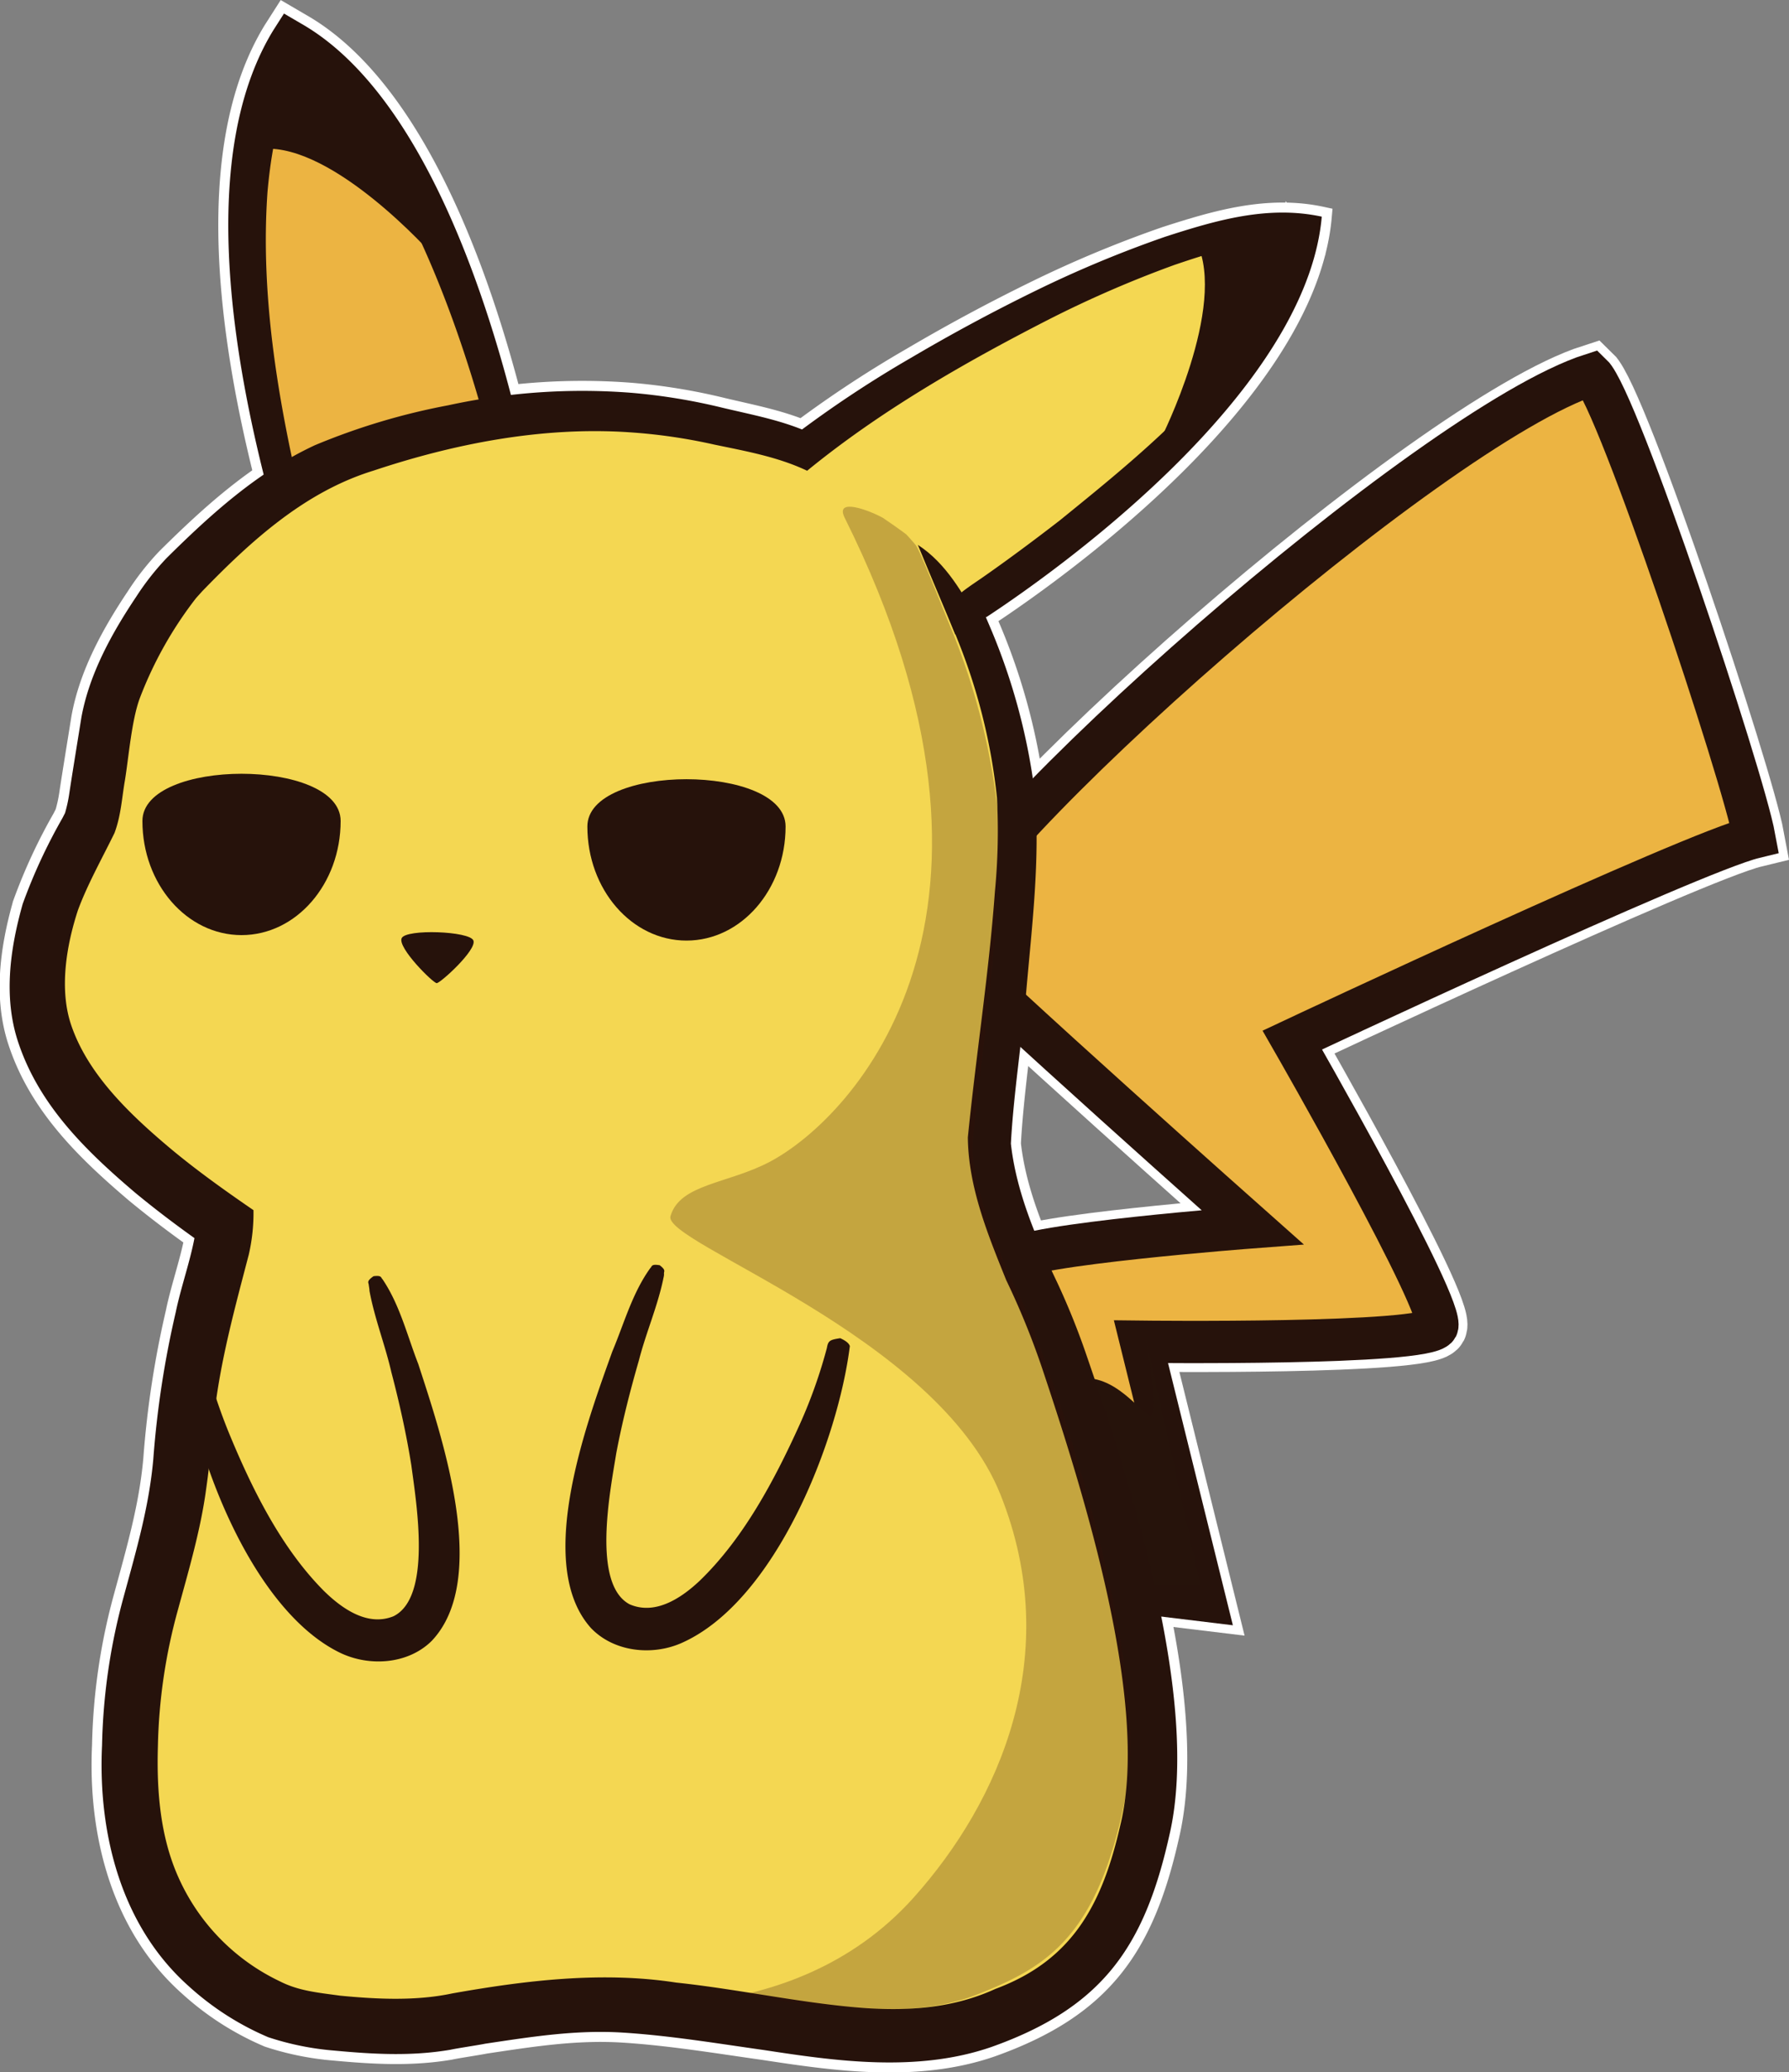 <svg xmlns="http://www.w3.org/2000/svg" xmlns:xlink="http://www.w3.org/1999/xlink" viewBox="0 0 268.06 310.55"><rect x="0" y="0" width="268.06" height="310.55" fill="#808080" stroke="none"/><defs><style>.cls-1,.cls-3,.cls-4,.cls-6{fill:none;}.cls-2{isolation:isolate;}.cls-3,.cls-4{stroke:#fff;}.cls-3{stroke-width:3px;}.cls-4,.cls-6{stroke-miterlimit:10;}.cls-4{stroke-width:9px;}.cls-5{fill:#ecb442;}.cls-6{stroke:#26120b;stroke-width:6.34px;}.cls-7{fill:#26130b;}.cls-8{fill:#26120b;}.cls-9{fill:#f4d752;}.cls-10{clip-path:url(#clip-path);}.cls-11{fill:#351309;mix-blend-mode:multiply;opacity:0.25;}</style><clipPath id="clip-path" transform="translate(-164.36 -171.26)"><path class="cls-1" d="M312,270c4.5,9.6,3,50.4,3,50.4l-2.1,27,13.5,33,9.6,41.7-1.5,32.1-19.2,20.4-25.8,2.7-37.73-6.38c1.79.34,31,5.39,49.5-15.29,12.87-14.38,22.58-36.38,13-60.38s-51-37.8-49.43-41.78c1.43-4.79,8.56-4.78,14.85-8.09,12.63-6.67,40.88-37,11.25-96.49-1.61-3.19,3.83-1.09,5.74,0,5.1,3.45,5.23,4,5.23,4Z"/></clipPath></defs><g class="cls-2"><g id="Layer_2" data-name="Layer 2"><path class="cls-3" d="M324.15,408.61l20.76,2.52-9.59-38.79s42.93.52,44.36-2.21-21.68-43-21.68-43,59.67-28.06,69.22-30.38c-1.71-9.26-20.4-65.55-24.38-69.36-24.13,7.75-95,70.28-98.3,84.46,8.29,8.51,47.5,43.33,47.5,43.33s-34.15,2.58-36.2,5c1.31,4.78,15.27,37.77,15,38.67s-10.8.25-10.8.25Z" transform="translate(-164.36 -171.26)"/><path class="cls-3" d="M324.15,408.61l20.76,2.52-9.59-38.79s42.93.52,44.36-2.21-21.68-43-21.68-43,59.67-28.06,69.22-30.38c-1.71-9.26-20.4-65.55-24.38-69.36-24.13,7.75-95,70.28-98.3,84.46,8.29,8.51,47.5,43.33,47.5,43.33s-34.15,2.58-36.2,5c1.31,4.78,15.27,37.77,15,38.67s-10.8.25-10.8.25Z" transform="translate(-164.36 -171.26)"/><path class="cls-3" d="M324.15,408.61l20.76,2.52-9.59-38.79s42.93.52,44.36-2.21-21.68-43-21.68-43,59.67-28.06,69.22-30.38c-1.71-9.26-20.4-65.55-24.38-69.36-24.13,7.75-95,70.28-98.3,84.46,8.29,8.51,47.5,43.33,47.5,43.33s-34.15,2.58-36.2,5c1.31,4.78,15.27,37.77,15,38.67s-10.8.25-10.8.25Z" transform="translate(-164.36 -171.26)"/><path class="cls-3" d="M336.08,371.93c4.32,27.78-3.53-6.34-17.48,11.1l4.5,25.87h21.15Z" transform="translate(-164.36 -171.26)"/><path class="cls-3" d="M213.83,268.38s-23.57-63.83-5.92-90.81c26.36,14.08,37.76,81.64,36.93,87.5" transform="translate(-164.36 -171.26)"/><path class="cls-3" d="M212,269.07c-8.84-24.92-21.33-69.28-6.71-93.24l1.62-2.54,2.53,1.48c22.86,13,33.74,59.26,37.08,84a34.17,34.17,0,0,1,.34,6.63l-4-.56a9.17,9.17,0,0,0,0-1.17c-2.48-22.94-15.26-71.83-36.43-83.26l4.15-1.06c-4,6-5.5,13.48-6.14,20.69-1.07,15.18,1.47,30.62,4.92,45.46,1.8,7.49,3.9,15,6.37,22.23L212,269.07Z" transform="translate(-164.36 -171.26)"/><path class="cls-3" d="M229.14,209.42s-14.7-16.58-25.34-15.86c1.73-10.12,5.2-13.4,5.2-13.4l11.27,10.41Z" transform="translate(-164.36 -171.26)"/><path class="cls-3" d="M308.86,262.82c2.2,5.05,6.83,16.64,7.78,28.47,1,12.44-3.81,45.21-4.06,50.54s3.92,16.85,7.37,23.62c2.95,5.8,20.82,55.37,16.5,77.47s-12.94,26.67-23.87,31-24.89,1.78-33.26.5-18.3-2.78-25.15-2.78-18,1.77-23.37,2.78-20.32.51-25.91-2.28-20.57-10.92-21.07-34.54,6.35-30,7.87-49,6.38-29.17,6.34-33.79c-30.4-21.1-29.88-32.71-26.53-46.21,1.05-4.29,5.45-12.19,6.21-13.73s1.15-5.33,2.67-15.24,10.55-21.08,10.55-21.08,10.65-11.68,20.57-16.76,30.23-9.14,39.37-8.88,10.66-.26,27.94,3.81a36.1,36.1,0,0,1,6.05,2c14.95-12.07,58.15-36.25,75.2-33.23C357.73,226.31,328.25,250,308.86,262.82Z" transform="translate(-164.36 -171.26)"/><path class="cls-3" d="M311.33,263.56a.68.68,0,0,0,.36-.71c.11.26.86,2,1,2.34a92.69,92.69,0,0,1,6.75,25.11c.77,9.81-.45,19.69-1.3,29.43-.65,7.49-1.92,15.57-2.31,22.92.79,7.22,3.81,14.25,6.95,20.83A110,110,0,0,1,327,373.9c6.76,19.64,17.33,52.23,12.56,72.47C335.84,463,329.55,472.09,313,478c-11.21,3.92-23.57,2.11-34.11.5-7.09-1-14.08-2.17-21.15-2.62s-13.71.62-20.68,1.66c-1,.21-4.2.68-5.23.91-5.88,1-11.59.66-17.42.12a42.39,42.39,0,0,1-9.85-2,42.14,42.14,0,0,1-11.91-7.64c-10.2-9.08-13.62-23-13-36.1a90.93,90.93,0,0,1,3.27-22.38c1.92-7.06,3.78-13.44,4.41-20.52a143.8,143.8,0,0,1,3.36-22c.87-4.25,2.64-8.92,3.11-13.07l1.82,3.45c-3.73-2.6-7.41-5.33-11-8.3-7.31-6.22-14.47-13.11-17.6-22.76-2.17-6.71-1.12-13.94.74-20.52a82.35,82.35,0,0,1,5.94-12.84l.35-.68c.09-.15,0-.07.05-.09a21.23,21.23,0,0,0,.62-2.81c.45-3,1.36-8.55,1.84-11.56,1.21-6.6,4.64-12.73,8.23-18.09a39.1,39.1,0,0,1,4.54-5.77c6.6-6.54,13.64-12.93,22.22-16.91A99.3,99.3,0,0,1,231.52,232,94.51,94.51,0,0,1,259,230.13a89.11,89.11,0,0,1,13.63,2.24c4.52,1.08,9.11,1.91,13.36,3.88l-2.78.37a169.41,169.41,0,0,1,17.68-11.75q9.07-5.35,18.57-10a173.37,173.37,0,0,1,19.52-8.14c7.52-2.43,15.32-4.75,23.43-3-2,22.71-30.08,46.26-47.93,58.46-.22.15-2.13,1.44-2.29,1.53s-.43-.13-.81-.2Zm-4.95-1.47c1.25-1.7,3.34-3,5.06-4.19,3.81-2.65,8.08-5.83,11.74-8.67,13.54-11,32.31-25.9,34.81-44l1.7,2.28c-6.33-.82-13.21,1.37-19.32,3.44a167.8,167.8,0,0,0-18.87,8.19c-12.62,6.46-25.27,13.72-36.2,22.67-4.37-2.08-9.21-2.94-13.91-3.92a82.68,82.68,0,0,0-12.79-1.85c-12.92-.86-26,1.66-38.27,5.75-10.27,3.15-18.33,10.5-25.69,18.1l-.9,1a58.2,58.2,0,0,0-8.4,14.92c-1.25,3.28-1.69,8.89-2.26,12.39-.46,2.61-.57,5.22-1.56,7.89-1.85,3.79-4.07,7.73-5.49,11.6-1.77,5.42-2.77,11.81-1.05,17.05,2.49,7.53,8.92,13.61,15.06,18.76,3.87,3.22,8.1,6.24,12.3,9.12a27.66,27.66,0,0,1-.71,6.69c-2.11,8.09-4.29,16-5.2,24.28-.3,2.14-.49,5-.73,7.1-.06.91-.33,2.87-.46,3.78-.82,6.12-2.68,12.38-4.22,18.05a82.53,82.53,0,0,0-3,20.41c-.2,6.66.34,13.48,3,19.51a31.41,31.41,0,0,0,15.29,15.76c2.85,1.45,5.77,1.69,9,2.14,5.56.54,11.41.82,16.84-.34,10.94-1.94,22.4-3.34,33.52-1.62,9.49,1,19.06,3.16,28.41,3.83,6.85.45,13.34-.09,19.45-2.89,11.67-4.34,16.05-12.88,18.71-24.6,4.46-18.36-5.67-50.26-11.75-68.47a115.91,115.91,0,0,0-5.36-13.14c-2.73-6.77-5.67-13.9-5.75-21.39,1.23-12.37,3.16-24.55,4.06-36.91a94.37,94.37,0,0,0,.3-14,87.73,87.73,0,0,0-5.91-23.71c-.57-1.5-1.55-3.4-1.43-5Z" transform="translate(-164.36 -171.26)"/><path class="cls-3" d="M338.31,237s10-19.78,5.36-29.4c10.05-2.14,14.9-.74,14.9-.74l-6,14.93Z" transform="translate(-164.36 -171.26)"/><path class="cls-3" d="M301.89,252.92s3,3.16,7.41,12.58" transform="translate(-164.36 -171.26)"/><path class="cls-3" d="M301.89,252.92c4.26,2.75,6.84,7.41,9.22,11.74l-3.62,1.68c-1.82-4.43-3.8-9-5.6-13.42Z" transform="translate(-164.36 -171.26)"/><path class="cls-3" d="M220.33,362.52s18.91,47.93,4.18,53.89S195,389,192.93,372.68" transform="translate(-164.36 -171.26)"/><path class="cls-3" d="M220.33,362.52c1.28-.17,1.09.24,1.35.46,2.59,3.83,3.69,8.43,5.35,12.69,3.46,10.66,10.87,32.21,2,41.52-3.55,3.5-9.33,3.87-13.7,1.77-13.76-6.66-22.8-31.67-23.86-46.1l3-.37A82.07,82.07,0,0,0,198.66,386c3.48,8.45,7.86,17.28,14.25,23.7,2.84,2.78,6.61,5.32,10.41,3.78,5.79-2.86,3.43-16.91,2.68-22.58-.74-4.67-1.78-9.35-3-14-.94-4.1-2.52-8.06-3.28-12.2,0-.31-.08-.61-.11-.92s-.36-.5.69-1.24Z" transform="translate(-164.36 -171.26)"/><path class="cls-3" d="M263.2,360.87s-20.29,47.35-5.74,53.74,30.32-26.59,32.83-42.8" transform="translate(-164.36 -171.26)"/><path class="cls-3" d="M263.2,360.87c1,.76.62.91.65,1.25s-.08.61-.13.92c-.88,4.12-2.58,8-3.63,12.1-1.33,4.61-2.51,9.25-3.39,13.91-.91,5.66-3.69,19.61,2,22.64,3.76,1.63,7.59-.79,10.48-3.51,6.52-6.28,11.15-14.94,14.92-23.25a74.59,74.59,0,0,0,4.16-11.66c.19-1.08.42-1.22,2-1.46,1,.46,1.33.84,1.44,1.18-1.79,14.29-11.14,38.18-25.13,44.46-4.43,2-10.2,1.41-13.65-2.19-8.59-9.55-.59-30.89,3.18-41.44,1.78-4.22,3-8.78,5.71-12.53.26-.22.09-.63,1.36-.42Z" transform="translate(-164.36 -171.26)"/><path class="cls-4" d="M324.15,408.61l20.76,2.52-9.59-38.79s42.93.52,44.36-2.21-21.68-43-21.68-43,59.67-28.06,69.22-30.38c-1.71-9.26-20.4-65.55-24.38-69.36-24.13,7.75-95,70.28-98.3,84.46,8.29,8.51,47.5,43.33,47.5,43.33s-34.15,2.58-36.2,5c1.31,4.78,15.27,37.77,15,38.67s-10.8.25-10.8.25Z" transform="translate(-164.36 -171.26)"/><path class="cls-5" d="M324.15,408.61l20.76,2.52-9.59-38.79s42.93.52,44.36-2.21-21.68-43-21.68-43,59.67-28.06,69.22-30.38c-1.71-9.26-20.4-65.55-24.38-69.36-24.13,7.75-95,70.28-98.3,84.46,8.29,8.51,47.5,43.33,47.5,43.33s-34.15,2.58-36.2,5c1.31,4.78,15.27,37.77,15,38.67s-10.8.25-10.8.25Z" transform="translate(-164.36 -171.26)"/><path class="cls-6" d="M324.15,408.61l20.76,2.52-9.59-38.79s42.93.52,44.36-2.21-21.68-43-21.68-43,59.67-28.06,69.22-30.38c-1.71-9.26-20.4-65.55-24.38-69.36-24.13,7.75-95,70.28-98.3,84.46,8.29,8.51,47.5,43.33,47.5,43.33s-34.15,2.58-36.2,5c1.31,4.78,15.27,37.77,15,38.67s-10.8.25-10.8.25Z" transform="translate(-164.36 -171.26)"/><path class="cls-7" d="M336.08,371.93c4.32,27.78-3.53-6.34-17.48,11.1l4.5,25.87h21.15Z" transform="translate(-164.36 -171.26)"/><path class="cls-5" d="M213.83,268.38s-23.57-63.83-5.92-90.81c26.36,14.08,37.76,81.64,36.93,87.5" transform="translate(-164.36 -171.26)"/><path class="cls-8" d="M212,269.07c-8.84-24.92-21.33-69.28-6.71-93.24l1.62-2.54,2.53,1.48c22.86,13,33.74,59.26,37.08,84a34.17,34.17,0,0,1,.34,6.63l-4-.56a9.17,9.17,0,0,0,0-1.17c-2.48-22.94-15.26-71.83-36.43-83.26l4.15-1.06c-4,6-5.5,13.48-6.14,20.69-1.07,15.18,1.47,30.62,4.92,45.46,1.8,7.49,3.9,15,6.37,22.23L212,269.07Z" transform="translate(-164.36 -171.26)"/><path class="cls-8" d="M229.14,209.42s-14.7-16.58-25.34-15.86c1.73-10.12,5.2-13.4,5.2-13.4l11.27,10.41Z" transform="translate(-164.36 -171.26)"/><path class="cls-9" d="M308.86,262.82c2.2,5.05,6.83,16.64,7.78,28.47,1,12.44-3.81,45.21-4.06,50.54s3.92,16.85,7.37,23.62c2.95,5.8,20.82,55.37,16.5,77.47s-12.94,26.67-23.87,31-24.89,1.78-33.26.5-18.3-2.78-25.15-2.78-18,1.77-23.37,2.78-20.32.51-25.91-2.28-20.57-10.92-21.07-34.54,6.35-30,7.87-49,6.38-29.17,6.34-33.79c-30.4-21.1-29.88-32.71-26.53-46.21,1.05-4.29,5.45-12.19,6.21-13.73s1.15-5.33,2.67-15.24,10.55-21.08,10.55-21.08,10.65-11.68,20.57-16.76,30.23-9.14,39.37-8.88,10.66-.26,27.94,3.81a36.1,36.1,0,0,1,6.05,2c14.95-12.07,58.15-36.25,75.2-33.23C357.73,226.31,328.25,250,308.86,262.82Z" transform="translate(-164.36 -171.26)"/><path class="cls-8" d="M311.33,263.56a.68.68,0,0,0,.36-.71c.11.26.86,2,1,2.34a92.69,92.69,0,0,1,6.75,25.11c.77,9.81-.45,19.69-1.3,29.43-.65,7.49-1.92,15.57-2.31,22.92.79,7.22,3.81,14.25,6.95,20.83A110,110,0,0,1,327,373.9c6.76,19.64,17.33,52.23,12.56,72.47C335.84,463,329.55,472.09,313,478c-11.21,3.92-23.57,2.11-34.11.5-7.09-1-14.08-2.17-21.15-2.62s-13.71.62-20.68,1.66c-1,.21-4.2.68-5.23.91-5.88,1-11.59.66-17.42.12a42.39,42.39,0,0,1-9.85-2,42.14,42.14,0,0,1-11.91-7.64c-10.2-9.08-13.62-23-13-36.1a90.93,90.93,0,0,1,3.27-22.38c1.92-7.06,3.78-13.44,4.41-20.52a143.8,143.8,0,0,1,3.36-22c.87-4.25,2.64-8.92,3.11-13.07l1.82,3.45c-3.73-2.6-7.41-5.33-11-8.3-7.31-6.22-14.47-13.11-17.6-22.76-2.17-6.71-1.12-13.94.74-20.52a82.35,82.35,0,0,1,5.94-12.84l.35-.68c.09-.15,0-.07.05-.09a21.23,21.23,0,0,0,.62-2.81c.45-3,1.36-8.55,1.84-11.56,1.21-6.6,4.64-12.73,8.23-18.09a39.1,39.1,0,0,1,4.54-5.77c6.6-6.54,13.64-12.93,22.22-16.91A99.3,99.3,0,0,1,231.52,232,94.51,94.51,0,0,1,259,230.13a89.11,89.11,0,0,1,13.63,2.24c4.52,1.08,9.11,1.91,13.36,3.88l-2.78.37a169.41,169.41,0,0,1,17.68-11.75q9.07-5.35,18.57-10a173.37,173.37,0,0,1,19.52-8.14c7.52-2.43,15.32-4.75,23.43-3-2,22.71-30.08,46.26-47.93,58.46-.22.15-2.13,1.44-2.29,1.53s-.43-.13-.81-.2Zm-4.95-1.47c1.25-1.7,3.34-3,5.06-4.19,3.81-2.65,8.08-5.83,11.74-8.67,13.54-11,32.31-25.9,34.81-44l1.7,2.28c-6.33-.82-13.21,1.37-19.32,3.44a167.8,167.8,0,0,0-18.87,8.19c-12.62,6.46-25.27,13.72-36.2,22.67-4.37-2.08-9.21-2.94-13.91-3.92a82.68,82.68,0,0,0-12.79-1.85c-12.92-.86-26,1.66-38.27,5.75-10.27,3.15-18.33,10.5-25.69,18.1l-.9,1a58.2,58.2,0,0,0-8.4,14.92c-1.25,3.28-1.69,8.89-2.26,12.39-.46,2.61-.57,5.22-1.56,7.89-1.85,3.79-4.07,7.73-5.49,11.6-1.77,5.42-2.77,11.81-1.05,17.05,2.49,7.53,8.92,13.61,15.06,18.76,3.87,3.22,8.1,6.24,12.3,9.12a27.66,27.66,0,0,1-.71,6.69c-2.11,8.09-4.29,16-5.2,24.28-.3,2.14-.49,5-.73,7.1-.06.91-.33,2.87-.46,3.78-.82,6.12-2.68,12.38-4.22,18.05a82.53,82.53,0,0,0-3,20.41c-.2,6.66.34,13.48,3,19.51a31.41,31.41,0,0,0,15.29,15.76c2.85,1.45,5.77,1.69,9,2.14,5.56.54,11.41.82,16.84-.34,10.94-1.94,22.4-3.34,33.52-1.62,9.49,1,19.06,3.16,28.41,3.83,6.85.45,13.34-.09,19.45-2.89,11.67-4.34,16.05-12.88,18.71-24.6,4.46-18.36-5.67-50.26-11.75-68.47a115.91,115.91,0,0,0-5.36-13.14c-2.73-6.77-5.67-13.9-5.75-21.39,1.23-12.37,3.16-24.55,4.06-36.91a94.37,94.37,0,0,0,.3-14,87.73,87.73,0,0,0-5.91-23.71c-.57-1.5-1.55-3.4-1.43-5Z" transform="translate(-164.36 -171.26)"/><path class="cls-8" d="M338.31,237s10-19.78,5.36-29.4c10.05-2.14,14.9-.74,14.9-.74l-6,14.93Z" transform="translate(-164.36 -171.26)"/><path class="cls-8" d="M301.89,252.92c4.26,2.75,6.84,7.41,9.22,11.74l-3.62,1.68c-1.82-4.43-3.8-9-5.6-13.42Z" transform="translate(-164.36 -171.26)"/><path class="cls-8" d="M220.33,362.52c1.28-.17,1.09.24,1.35.46,2.59,3.83,3.69,8.43,5.35,12.69,3.46,10.66,10.87,32.21,2,41.52-3.55,3.5-9.33,3.87-13.7,1.77-13.76-6.66-22.8-31.67-23.86-46.1l3-.37A82.07,82.07,0,0,0,198.66,386c3.48,8.45,7.86,17.28,14.25,23.7,2.84,2.78,6.61,5.32,10.41,3.78,5.79-2.86,3.43-16.91,2.68-22.58-.74-4.67-1.78-9.35-3-14-.94-4.1-2.52-8.06-3.28-12.2,0-.31-.08-.61-.11-.92s-.36-.5.69-1.24Z" transform="translate(-164.36 -171.26)"/><path class="cls-8" d="M263.2,360.87c1,.76.62.91.65,1.25s-.08.61-.13.92c-.88,4.12-2.58,8-3.63,12.1-1.33,4.61-2.51,9.25-3.39,13.91-.91,5.66-3.69,19.61,2,22.64,3.76,1.63,7.59-.79,10.48-3.51,6.52-6.28,11.15-14.94,14.92-23.25a74.59,74.59,0,0,0,4.16-11.66c.19-1.08.42-1.22,2-1.46,1,.46,1.33.84,1.44,1.18-1.79,14.29-11.14,38.18-25.13,44.46-4.43,2-10.2,1.41-13.65-2.19-8.59-9.55-.59-30.89,3.18-41.44,1.78-4.22,3-8.78,5.71-12.53.26-.22.09-.63,1.36-.42Z" transform="translate(-164.36 -171.26)"/></g><g id="Layer_4" data-name="Layer 4"><g class="cls-10"><path class="cls-11" d="M174.18,310.83c1-4.12,5.26-11.74,6-13.2s1.1-5.14,2.57-14.68,10.15-20.3,10.15-20.3,10.27-11.25,19.81-16.14,29-10.47,37.84-10.22,10.82-.65,27.45,3.26a31.44,31.44,0,0,1,6.83,2.49c.39.19,1.91-1.65,2.42-1.82,5.56,3,13.59,11.75,14.33,12.75s4.54,10.79,5.33,12.57A101.81,101.81,0,0,1,314,294.2c1,12-3.67,43.54-3.91,48.67s3.76,16.22,7.09,22.75c2.85,5.58,20.06,53.32,15.9,74.6s-11.8,25.8-22.32,29.95-24.64,1.6-32.71.38-17.61-2.69-24.22-2.69-17.36,1.71-22.5,2.69-19.57.49-24.95-2.2-19.81-10.52-20.3-33.26,6.12-28.87,7.58-47.21,6.15-28.09,6.12-32.53C170.46,335,171,323.85,174.18,310.83Z" transform="translate(-164.36 -171.26)"/></g></g><g id="Layer_3" data-name="Layer 3"><path class="cls-8" d="M282.07,295.12c0,9.45-6.64,17.1-14.85,17.1s-14.85-7.65-14.85-17.1S282.07,285.68,282.07,295.12Z" transform="translate(-164.36 -171.26)"/><path class="cls-8" d="M215.4,294.3c0,9.44-6.65,17.1-14.85,17.1s-14.85-7.66-14.85-17.1S215.4,284.86,215.4,294.3Z" transform="translate(-164.36 -171.26)"/><path class="cls-8" d="M229.8,318.6c-.55,0-5.93-5.35-5.25-6.75s10.17-1.05,10.74.35S230.35,318.59,229.8,318.6Z" transform="translate(-164.36 -171.26)"/></g></g></svg>